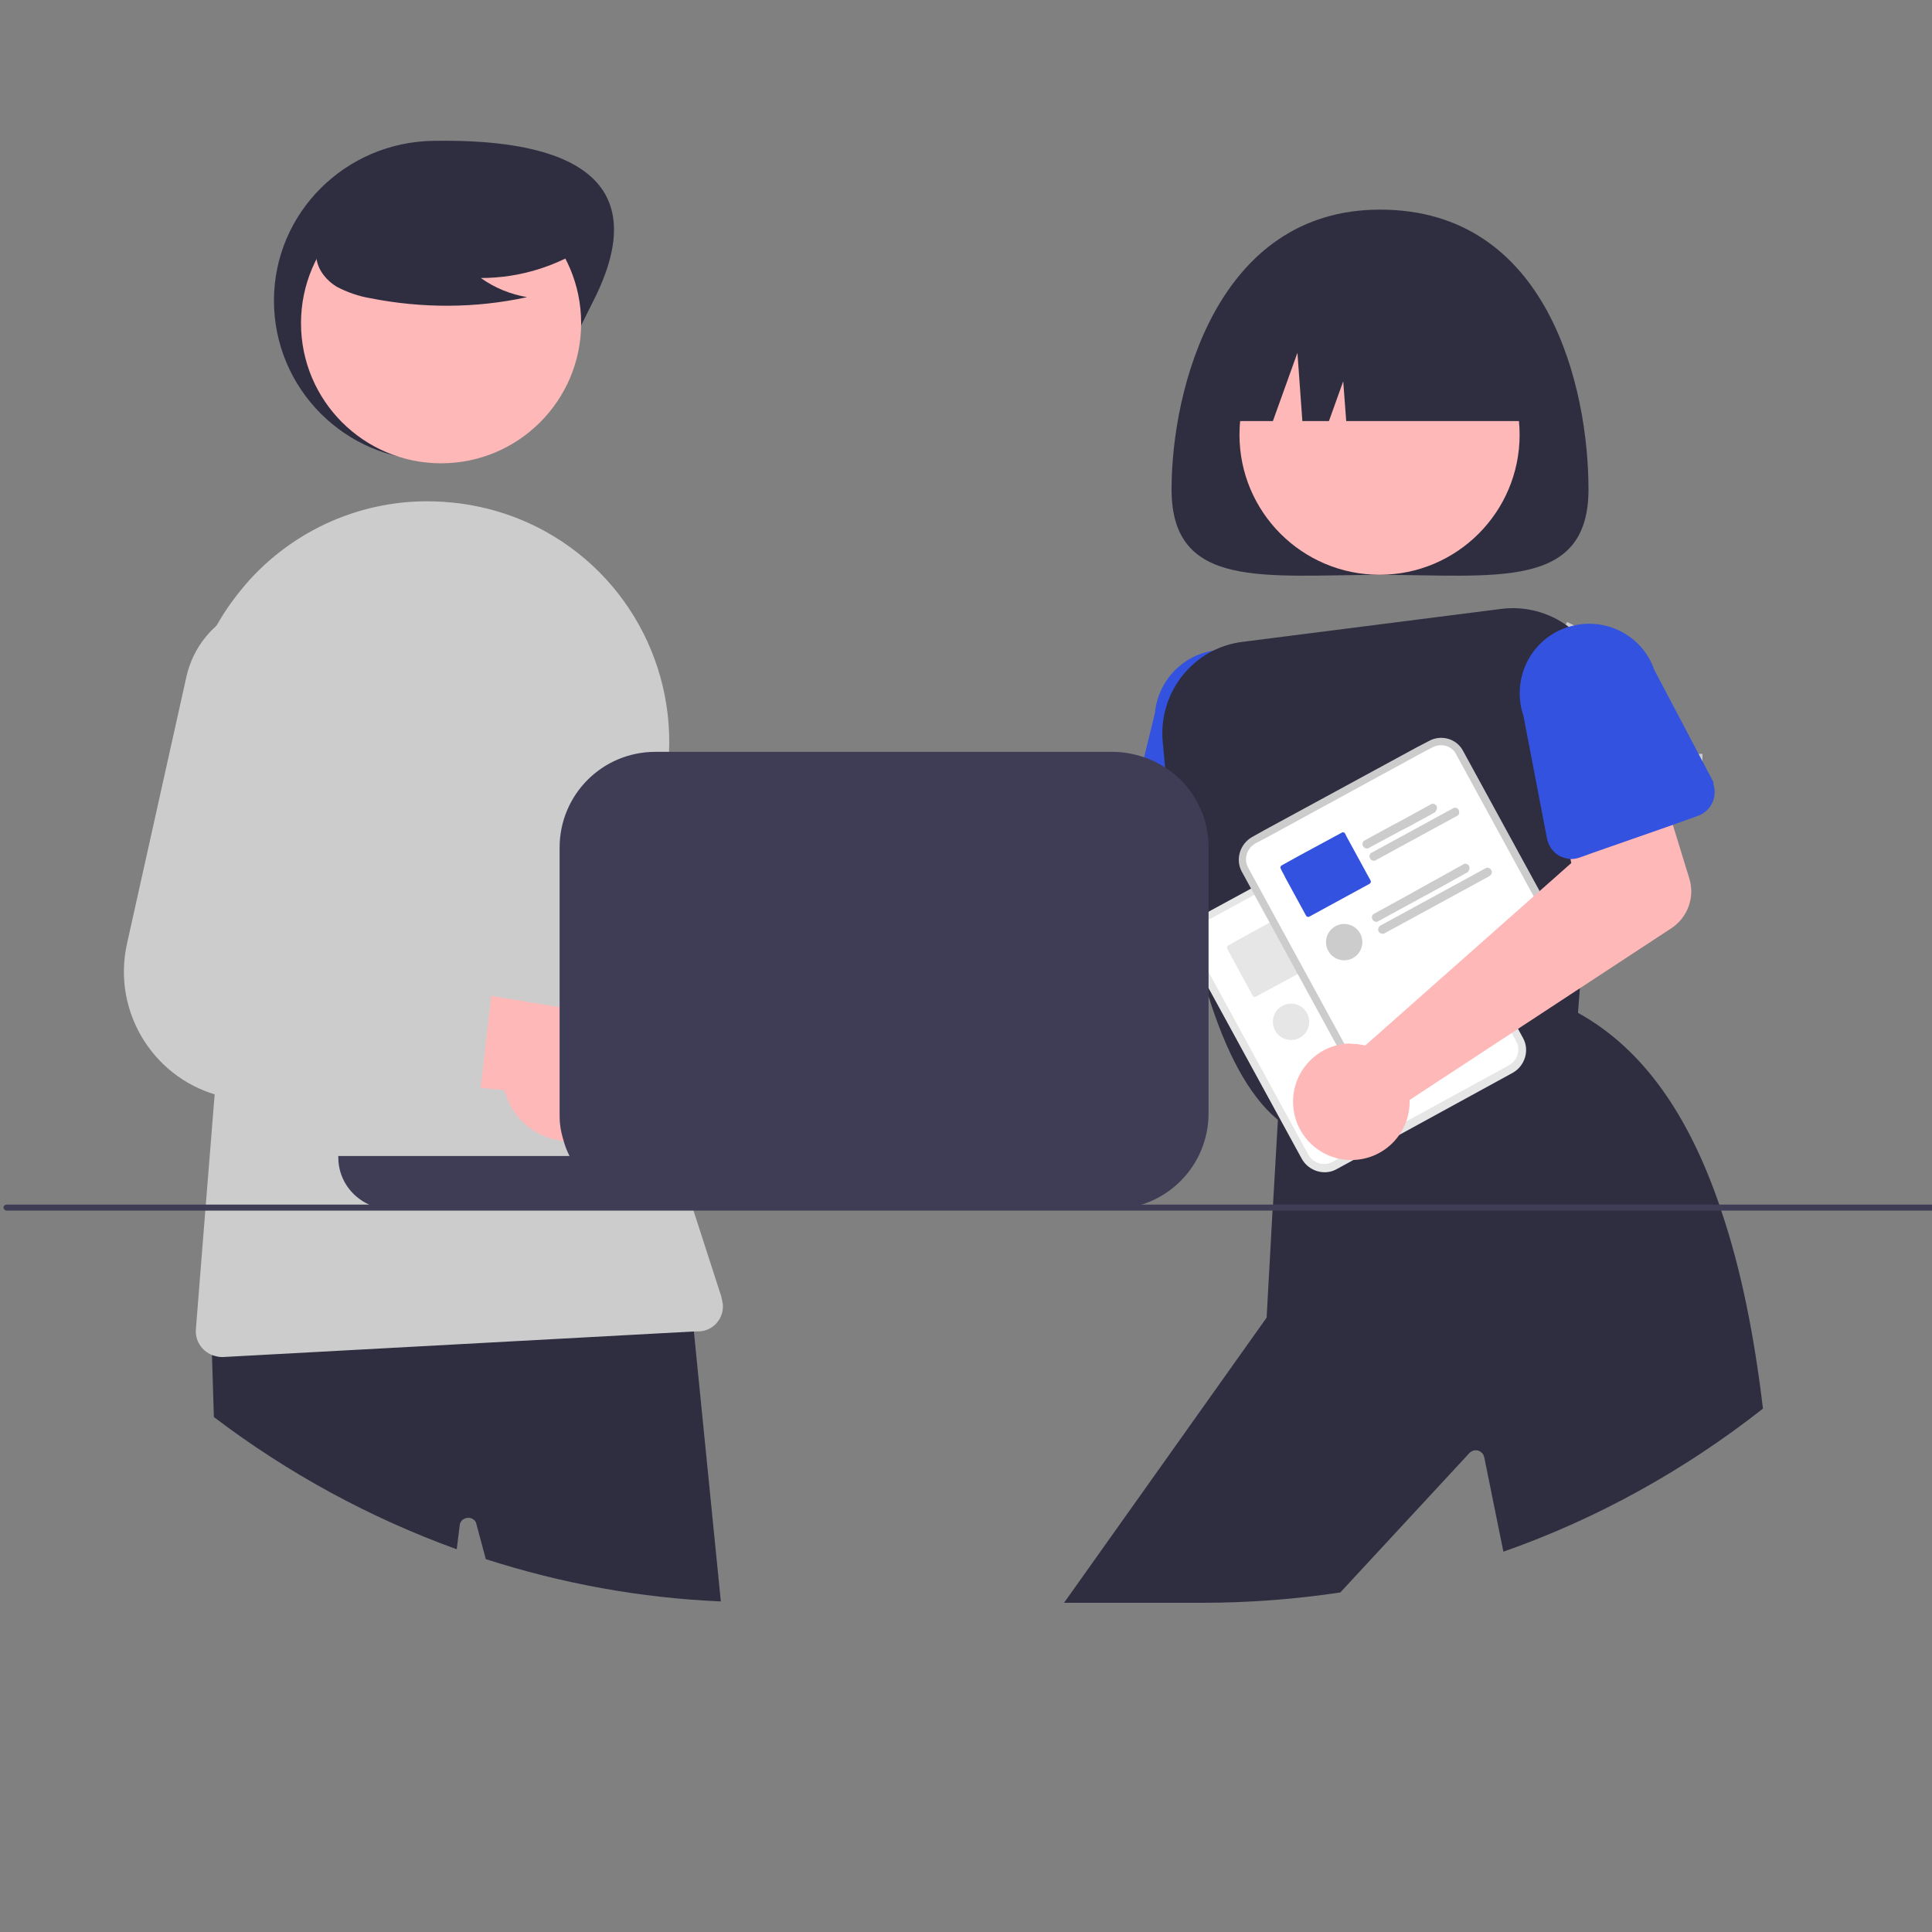 <?xml version="1.0" encoding="utf-8"?>
<!-- Generator: Adobe Illustrator 24.2.2, SVG Export Plug-In . SVG Version: 6.00 Build 0)  -->
<svg version="1.1" id="a3fb4343-95d2-4a83-b68f-ed4eefcf6705"
	 xmlns="http://www.w3.org/2000/svg" xmlns:xlink="http://www.w3.org/1999/xlink" x="0px" y="0px" viewBox="0 0 2000 2000"
	 style="enable-background:new 0 0 2000 2000;" xml:space="preserve">
<rect x="0" y="0" width="2000" height="2000" fill="#808080" stroke="none"/>
<style type="text/css">
	.st0{fill:#CCCCCC;}
	.st1{fill:#FFB8B8;}
	.st2{fill:#3252DF;}
	.st3{fill:#2F2E41;}
	.st4{fill:#A0616A;}
	.st5{fill:#E6E6E6;}
	.st6{fill:#FFFFFF;}
	.st7{fill:#3F3D56;}
</style>
<g>
	<rect x="1696.8" y="780.4" class="st0" width="65.6" height="30"/>
	
		<rect x="1629.6" y="638.6" transform="matrix(0.444 -0.896 0.896 0.444 313.226 1847.361)" class="st0" width="30" height="65.7"/>
	
		<rect x="1571.1" y="756.7" transform="matrix(0.444 -0.896 0.896 0.444 174.8 1860.637)" class="st0" width="30" height="65.7"/>
	<path class="st1" d="M897.8,976.3c2.5,1.5,5.6,3.6,7.6,5.6l271.8-84.5l15.3-67.7l104.8,9.7l-15.8,122.1
		c-2.5,20.4-18.3,36.1-38.2,39.7l-320.1,50.9c-12.7,30.5-47.8,45.3-78.9,32.6c-30.5-12.7-45.3-47.8-32.6-78.9
		c12.7-30.5,47.8-45.3,78.9-32.6C893.2,974.3,895.8,975.3,897.8,976.3z"/>
	<path class="st2" d="M1346.2,880.1l-2-30.5l0,0l-0.5-8.7l-5.1-90.6c3.6-39.2-26-73.8-65.1-77.4c-5.6-0.5-10.7-0.5-16.3,0.5
		c-33.1,4.6-58.5,31.6-61.6,64.6l-11.2,45.8l-19.3,80.4c-3.1,11.7,2.5,23.4,13.2,29c3.1,1.5,6.1,2.5,9.7,3.1l32.1,3.1l31,2.5
		l35.6,3.1h2.5l6.6,0.5l21.9,2l0,0c7.6,0.5,14.8-2,20.4-7.1c2-2,3.6-4.1,5.1-6.6C1345.7,889.3,1346.7,884.7,1346.2,880.1
		L1346.2,880.1z"/>
	<path class="st3" d="M1644.4,506.6c0,104.3-96.7,88.5-215.8,88.5c-119.1,0-215.8,15.8-215.8-88.5S1260.2,217,1428.6,217
		C1603.2,217,1644.4,402.3,1644.4,506.6z"/>
	<ellipse class="st1" cx="1428.1" cy="450" rx="145" ry="145"/>
	<path class="st3" d="M1632.2,656.2c-2.5-2.5-5.6-5.1-8.7-7.6c-19.8-14.8-44.8-21.4-69.2-18.3l-267.7,34.1
		c-50.9,6.1-87.5,51.9-83,103.3c1,8.7,1.5,17.8,2.5,27c1,11.7,2.5,23.9,4.1,36.6c2.5,21.4,5.6,44.3,9.7,67.2
		c3.6,19.8,7.1,40.2,11.7,60.1c1,5.6,2.5,11.7,4.1,17.3l0,0c0,0.5,0.5,1.5,0.5,2l0,0c2,8.1,4.1,15.8,6.1,23.4c1,3.1,1.5,5.6,2.5,8.7
		c2,7.6,4.6,15.3,6.6,22.4c17.3,55,40.7,101.3,70.7,126.2c0.5,0.5,1,0.5,1,1l1,1l1.5-0.5l7.6-2l6.6-2l83.5-24.9l20.9-6.1l66.7-20.4
		l0,0l61.1-18.3l7.6-2l52.4-15.8l1.5-19.8l2-26l1.5-15.8l10.7-123.2l6.1-71.8l6.6-78.4C1663.7,704.6,1653,676.1,1632.2,656.2z"/>
	<path class="st3" d="M1781.8,1253.2c-0.5-2-1.5-4.1-2-6.1c-31.6-91.6-77.9-160.8-146.1-198.5l0,0l-1-0.5l-59.5,20.4l-7.1,2.5
		l-7.6,2.5l0,0l-55.5,19.3l0,0l-43.8,15.3l0,0l-40.2,13.7l0,0l-9.2,3.1l-70.7,24.4l-8.1,3.1l-7.1,2.5l-1,0.5v3.6l-5.1,88.5l-0.5,6.1
		l-6.1,110.4l-209.7,295.2h143c47.8,0,95.7-3.6,143-10.7l133.8-144.5c3.6-3.6,9.2-3.6,12.7,0c1.5,1,2,3.1,2.5,4.6l19.8,97.7
		c97.2-34.1,187.8-84.5,268.7-148.1C1815.9,1381.9,1802.2,1313.2,1781.8,1253.2z"/>
	<path class="st3" d="M1260.2,435.9L1260.2,435.9h57.5l25.4-70.7l5.1,70.7h27.5l14.8-41.2l3.1,41.2h204.1l0,0
		c0-85-68.7-153.7-153.7-153.7l0,0h-29.5C1328.9,282.2,1260.2,350.9,1260.2,435.9L1260.2,435.9z"/>
	<path class="st4" d="M906.5,1205.3c-35.6,14.8-76.3-1.5-91.1-37.2c-1.5-3.6-3.1-7.6-3.6-11.7l-245.8-28l82.4-98.7l220.9,41.7
		c38.2-6.1,73.8,20.4,79.9,58.5C954.3,1161.6,936.5,1193.1,906.5,1205.3L906.5,1205.3z"/>
	<path class="st0" d="M774.2,1022.6l-103.8-18.3l-7.6-1.5c-23.4-4.1-39.2-27-35.1-50.4c0.5-1.5,0.5-3.1,1-5.1l50.9-169.5l1.5-5.1
		c13.2-44.3-6.1-92.1-46.3-114.5c-47.8-26.5-107.4-9.2-133.8,38.2c-4.1,7.6-7.6,15.8-9.7,24.4l-65.1,265.6l-2.5,9.7
		c-17.3,71.2,26,143,97.2,160.3c6.1,1.5,12.7,2.5,19.3,3.1h0.5l39.2,3.6l50.4,4.6l63.6,5.6l59,5.1c16.3,1.5,30.5-9.7,33.6-25.4
		c0-0.5,0-1,0-1.5l12.7-94.1v-1C801.6,1041,790.4,1025.7,774.2,1022.6z"/>
	<path class="st3" d="M614.4,311.2c-41.2,81.4-74.3,165.4-165.4,165.4c-91.6,0-165.4-74.3-165.4-165.4S357.9,146.8,449,145.8
		C541.6,144.3,691.2,159.5,614.4,311.2z"/>
	<path class="st3" d="M718.2,1377.4l-3.6-37.7h-3.1l-493.6,23.9l1.5,38.2l2,65.1c76.3,58,161.3,104.3,251.4,136.9l3.1-24.9
		c0.5-5.1,5.1-8.1,10.2-7.6c3.6,0.5,6.6,3.1,7.1,6.6l9.7,36.1c78.9,25.4,160.3,40.2,243.3,43.8L718.2,1377.4z"/>
	<circle class="st1" cx="456.6" cy="334.6" r="145"/>
	<path class="st0" d="M746.7,1342.2l-29-89.6l-0.5-1.5l-1.5-4.6l-8.1-25.4c-2.5-8.1-5.1-16.8-7.6-24.9c-2-7.6-4.1-15.3-6.1-22.4
		c-2.5-10.7-5.1-20.9-7.1-31.6c-7.6-35.6-12.2-71.8-14.8-107.9c-0.5-10.2-1-20.4-1.5-30c-2-62.1,3.6-123.7,16.8-184.2
		c22.9-107.4-27-217.3-123.2-270.2c-30.5-16.8-64.6-27-99.7-30c-2.5,0-4.6-0.5-7.1-0.5c-74.8-4.6-147.6,24.9-198.5,80.4
		c-13.2,14.8-24.9,30.5-34.6,47.8c-26.5,47.8-36.6,103.3-28.5,157.8l34.1,230.5l-7.6,97.2l-9.2,114.5l-0.5,6.1l-9.7,122.1
		c-1,11.7,5.6,22.4,16.8,27c3.1,1,6.6,2,9.7,2c0.5,0,1,0,1.5,0l488-26.5h4.6c14.8-0.5,26-13.2,24.9-28
		C747.7,1346.8,747.2,1344.8,746.7,1342.2z"/>
	<path class="st3" d="M610.8,252.7c-33.1,22.9-72.8,35.1-113,35.1c14.2,10.2,30.5,16.8,47.8,19.8c-53.4,11.7-108.9,11.7-162.8,1
		c-11.7-2-23.4-6.1-34.1-11.7c-10.2-6.1-18.8-16.3-20.9-28c-3.6-20.4,12.2-38.7,29-51.4c51.4-38.2,117-51.4,178.6-35.6
		c19.8,5.1,40.2,13.7,52.9,30c12.7,16.3,16.8,40.7,4.6,57.5L610.8,252.7z"/>
	<path class="st1" d="M618.4,1175.3c-35.1,15.8-76.3,0-92.1-35.1c-1.5-3.6-3.1-7.6-4.1-11.7l-246.3-22.4l80.4-100.3l221.4,36.6
		c38.2-6.6,74.3,18.3,81.4,56.5C664.7,1130.5,648,1162.1,618.4,1175.3L618.4,1175.3z"/>
	<path class="st0" d="M482.1,995.7l-55.5-8.7l-56-8.7c-23.9-3.6-39.7-26-36.1-49.4c0.5-1.5,0.5-3.1,1-5.1l48.9-175.6
		c12.2-44.8-8.1-91.6-48.9-113.5c-27-14.2-59.5-15.3-87.5-2.5s-48.3,38.2-55,68.2l-61.6,276.8c-15.8,71.8,29.5,142.5,100.8,158.3
		c6.6,1.5,13.2,2.5,19.8,3.1l212.7,14.2c16.3,1,30.5-10.2,33.1-26.5c0-0.5,0-1,0-1.5l10.7-94.1v-1C510,1013,498.3,998.2,482.1,995.7
		z"/>
	<path class="st5" d="M1424,849.6l-12.7,7.1l-157.3,85.5l-12.7,7.1c-12.7,7.1-17.8,23.4-10.7,36.1l117,214.2
		c7.1,12.7,23.4,17.8,36.1,10.7l0,0l182.2-99.7l0,0c12.7-7.1,17.8-23.4,10.7-36.1l-117-214.2C1453,847.1,1436.8,842.5,1424,849.6z"
		/>
	<path class="st6" d="M1427.6,856.2l-15.3,8.1l-152.2,83l-15.3,8.1c-9.2,5.1-12.7,16.3-7.6,25.4l117,214.2
		c5.1,9.2,16.3,12.7,25.4,7.6l0,0l182.2-99.7l0,0c9.2-5.1,12.7-16.3,7.6-25.4l-117-214.2C1448.5,854.7,1436.8,851.1,1427.6,856.2z"
		/>
	<path class="st5" d="M1431.7,916.8c-1-2-4.1-3.1-6.1-1.5l-6.1,3.6l-62.1,33.6c-2,1-3.1,4.1-1.5,6.1c1,2,4.1,3.1,6.1,1.5l68.2-37.2
		C1432.2,921.4,1433.2,918.8,1431.7,916.8z"/>
	<path class="st5" d="M1455.1,920.9c-1-2-3.6-3.1-6.1-1.5l0,0l-84,45.8c-2,1-3.1,4.1-1.5,6.1c1,2,4.1,3.1,6.1,1.5l0,0l4.1-2
		l24.4-13.2l0,0l55.5-30.5C1455.6,926,1456.1,923.4,1455.1,920.9C1455.1,921.4,1455.1,920.9,1455.1,920.9z"/>
	<path class="st5" d="M1363.5,994.1l-26.5-48.9c-0.5-1-2-1.5-3.1-1l-12.7,7.1l-6.6,3.6l-36.1,19.8l-7.1,4.1c-1,0.5-1.5,2-1,3.1
		l1.5,3.1l24.9,45.8c0.5,1,2,1.5,3.1,1l43.3-23.4l6.6-3.6l12.7-7.1C1364,996.7,1364.5,995.2,1363.5,994.1
		C1364,994.1,1364,994.1,1363.5,994.1z"/>
	<path class="st5" d="M1465.8,978.9c-1-2-4.1-3.1-6.1-1.5l-92.1,50.4c-1.5,1-2.5,2.5-2,4.6c0,0.5,0,1,0.5,1.5c0,0.5,0.5,1,1,1l0,0
		c1.5,1,3.6,1.5,5.1,0.5l92.1-50.4C1466.3,983.5,1466.8,980.9,1465.8,978.9L1465.8,978.9z"/>
	<path class="st5" d="M1488.7,982.9c-1-2-4.1-3.1-6.1-1.5l0,0l-107.9,59c-1.5,1-2.5,2.5-2,4.6l0,0c0,0.5,0,1,0.5,1.5
		c0,0.5,0.5,1,1,1c1.5,1.5,3.6,1.5,5.1,0.5l108.4-59C1489.2,988,1490.2,985.5,1488.7,982.9z"/>
	<circle class="st5" cx="1336.5" cy="1057.8" r="18.8"/>
	<path class="st0" d="M1479,767.2l-12.7,6.6L1309,859.3l-12.7,7.1c-12.7,7.1-17.8,23.4-10.7,36.1l117,214.2
		c7.1,12.7,23.4,17.8,36.1,10.7l0,0l182.2-99.7l0,0c12.7-7.1,17.8-23.4,10.7-36.1l-117-214.2C1508,764.6,1491.7,760,1479,767.2z"/>
	<path class="st6" d="M1482.6,773.8l-15.3,8.1l-152.2,83l-15.3,8.1c-9.2,5.1-12.7,16.3-7.6,25.4l117,214.2
		c5.1,9.2,16.3,12.7,25.4,7.6l0,0l182.2-99.7l0,0c9.2-5.1,12.7-16.3,7.6-25.4l-117-214.2C1503.4,772.3,1491.7,768.7,1482.6,773.8z"
		/>
	<path class="st0" d="M1487.1,834.3c-1-2-4.1-3.1-6.1-1.5l-31.6,17.3l-8.7,4.6l-28,15.3c-2,1-3.1,4.1-1.5,6.1c1,2,4.1,3.1,6.1,1.5
		l33.1-17.8l7.1-3.6l28-15.3C1487.1,838.9,1488.2,836.4,1487.1,834.3z"/>
	<path class="st0" d="M1510,838.4c-1-2-3.6-3.1-6.1-1.5l0,0l-43.8,23.9l-6.6,3.6l-33.6,18.3c-2,1-3.1,4.1-1.5,6.1
		c1,2,4.1,3.1,6.1,1.5l0,0l33.6-18.3l6.6-3.6l43.8-23.9C1510.5,843.5,1511.1,841,1510,838.4L1510,838.4z"/>
	<path class="st2" d="M1418.9,911.7l-21.4-39.2l-3.6-6.6l-1.5-3.1c-0.5-1-2-1.5-3.1-1l-43.3,23.4l-19.3,10.7c-1,0.5-1.5,2-1,3.1
		l1.5,3.1l2,3.6l1.5,3.1l0,0l21.4,39.2c0.5,1,2,1.5,3.1,1l62.6-34.1C1418.9,914.2,1419.5,912.7,1418.9,911.7L1418.9,911.7z"/>
	<path class="st0" d="M1520.7,896.4c-1-2-4.1-3.1-6.1-1.5l-27.5,15.3l-6.6,3.6l-26.5,14.8l-31.6,17.3c-2,1-3.1,4.1-1.5,6.1
		c1,2,4.1,3.1,6.1,1.5l58-31.6l6.6-3.6l27.5-15.3C1521.2,901,1521.7,898.5,1520.7,896.4L1520.7,896.4z"/>
	<path class="st0" d="M1543.6,900.5c-1-2-4.1-3.1-6.1-1.5l0,0l-43.8,23.9l-6.6,3.6l-58,31.6c-2,1-3.1,4.1-2,6.1c1,2,4.1,3.1,6.1,2
		l0,0l58-31.6l6.6-3.6l43.8-23.9C1544.1,905.6,1545.2,903.1,1543.6,900.5z"/>
	<circle class="st0" cx="1391.5" cy="975.3" r="18.8"/>
	<path class="st1" d="M1404.2,1080.7c3.1,0.5,6.1,1,9.2,1.5l213.2-188.8l-13.7-67.7l99.7-34.1l36.1,117.6
		c6.1,19.3-1.5,40.7-18.8,51.9l-270.7,177.6c1,33.1-24.9,61.1-58.5,62.1c-33.1,1-61.1-24.9-62.1-58.5c-1-33.1,24.9-61.1,58.5-62.1
		C1399.1,1080.7,1401.6,1080.7,1404.2,1080.7L1404.2,1080.7z"/>
	<path class="st2" d="M1773.1,808.4l-60.6-115c-12.7-36.6-52.4-56-89.1-44.3c-0.5,0-1.5,0.5-2,0.5c-37.7,13.2-57,53.9-44.3,91.6
		l24.4,127.2c1.5,7.1,6.1,13.7,12.2,17.3c3.6,2,7.6,3.1,11.7,3.6c3.6,0,6.6-0.5,9.7-1.5l12.7-4.6l83-29l27-9.7
		c13.2-4.6,20.4-19.3,15.8-33.1C1774.2,810.9,1773.7,809.4,1773.1,808.4L1773.1,808.4z"/>
	<path class="st7" d="M2000.6,1253.2H6.7c-1.5,0-3.1-1.5-3.1-3.1s1.5-3.1,3.1-3.1h1993.9c1.5,0,3.1,1.5,3.1,3.1
		C2003.7,1251.7,2002.7,1253.2,2000.6,1253.2z"/>
	<path class="st7" d="M350.2,1196.7v1.5c0,21.4,12.7,40.2,32.1,48.9c6.6,3.1,14.2,4.6,21.4,4.6h493.1v-55H350.2z"/>
	<path class="st7" d="M1241.3,834.3c-7.6-16.3-19.8-30-35.1-39.7c-6.6-4.6-14.2-8.1-21.9-10.7c-10.7-3.6-21.4-5.6-32.6-5.6H678.5
		c-55,0-99.2,44.3-99.2,99.2v274.8c0,4.1,0,7.6,0.5,11.7c0.5,5.6,2,11.2,3.6,16.8c1.5,5.6,3.6,10.7,6.1,15.8
		c16.8,33.6,51.4,55,89.1,55h473.3c55,0,99.2-44.3,99.2-99.2l0,0V877.6C1251,862.3,1248,847.6,1241.3,834.3z"/>
</g>
</svg>
